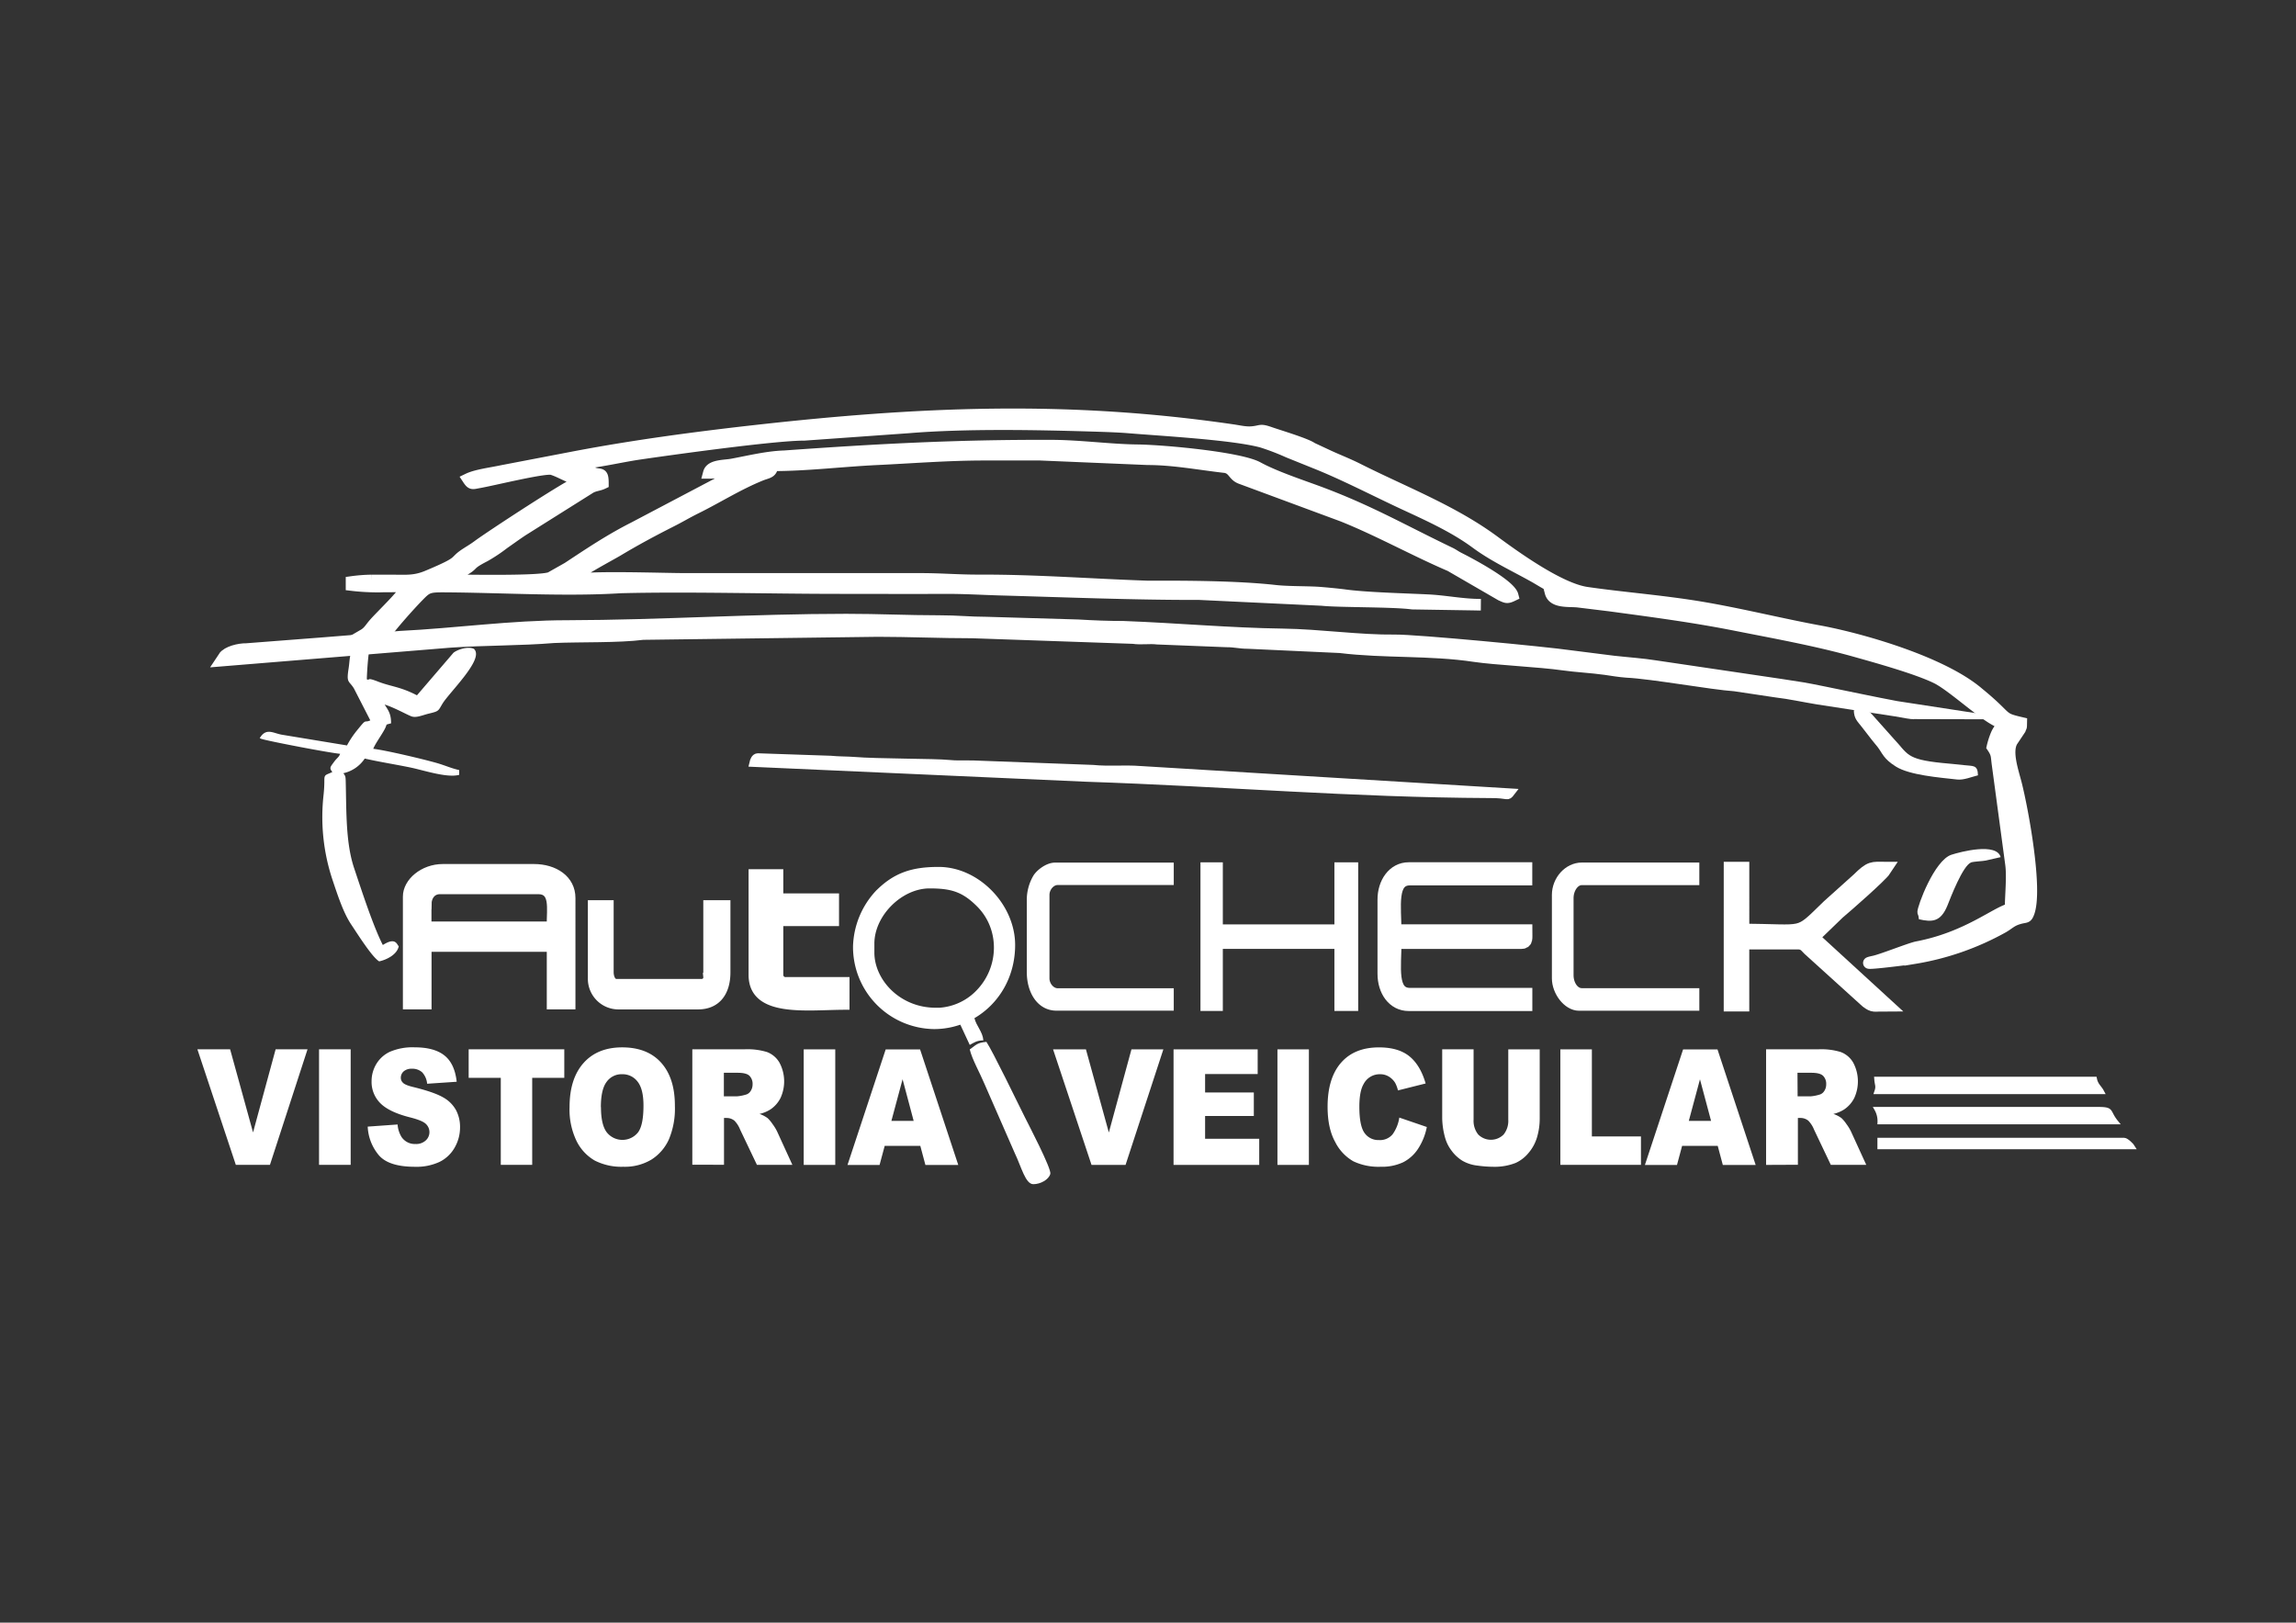 <svg id="Camada_1" data-name="Camada 1" xmlns="http://www.w3.org/2000/svg" viewBox="0 0 842 595"><rect x="0" y="0" width="842" height="595" fill="#333333" stroke="none"/><defs><style>.cls-1,.cls-12,.cls-13,.cls-2,.cls-3,.cls-4,.cls-6,.cls-7{fill:#fff;}.cls-1,.cls-10,.cls-11,.cls-13,.cls-14,.cls-2,.cls-3,.cls-4,.cls-5,.cls-6,.cls-7,.cls-8,.cls-9{stroke:#fff;stroke-miterlimit:22.93;}.cls-1{stroke-width:4.25px;}.cls-1,.cls-10,.cls-11,.cls-12,.cls-13,.cls-14,.cls-2,.cls-3,.cls-4,.cls-5,.cls-6,.cls-7,.cls-8,.cls-9{fill-rule:evenodd;}.cls-2{stroke-width:2.74px;}.cls-3{stroke-width:0.8px;}.cls-4{stroke-width:2.83px;}.cls-5,.cls-8,.cls-9{fill:#e21d11;}.cls-5{stroke-width:5.15px;}.cls-6{stroke-width:3.15px;}.cls-7{stroke-width:1.37px;}.cls-8{stroke-width:5.1px;}.cls-9{stroke-width:5.48px;}.cls-10,.cls-11,.cls-14{fill:#e31c10;}.cls-10{stroke-width:4.89px;}.cls-11{stroke-width:4.95px;}.cls-13{stroke-width:1.43px;}.cls-14{stroke-width:5.67px;}</style></defs><path class="cls-1" d="M132.25,233.41l8.88-.56c2.3-3.44,9-10.91,12.33-14.32,3.17-3.25,3.71-3.49,9.87-3.45,20.82.13,43.95,1.6,64.33.32,24.71-.62,54.17.24,80,.24,13.07,0,26.39.07,39.41,0,6.82,0,12.82.37,19.42.57,24.25.67,49.14,1.7,73.3,1.65L484.85,220c5.84.65,26.12.39,33.07,1.34l25.13.4c-6.88,0-12.81-1.34-19.43-1.66-8.23-.4-22.73-.77-30.38-1.82-2.31-.32-7.59-.83-10.14-1-4.72-.25-11-.14-15.46-.64-13.8-1.54-32.55-1.62-46.73-1.57-20.9-.71-41.14-2.31-62.16-2.23-7.79,0-13.51-.55-21.1-.55h-86c-9.55,0-35.77-1.07-42.74.55,1.77-2.42,14.51-9.11,17.79-11.07,6.2-3.71,12.29-7,19-10.4,3.53-1.76,6-3.29,9.44-5,8.09-4,15.5-8.75,23.93-12.16,2.52-1,4-.8,4.2-3.57,12.67,0,25.69-1.62,38.31-2.22,12.93-.61,26-1.67,39.41-1.67,6.84,0,13.7,0,20.54,0l39.42,1.66c9.18,0,18.44,1.75,27.7,2.83a4,4,0,0,1,1.8.42c2,.91,2.15,2.84,4.59,3.74l37.28,13.8c13.17,5.26,26.7,12.78,39.54,18.27l18.6,10.77c2,.89,2.23,1.12,4.27.14-1-3.9-15.55-11.63-19.62-13.68-1.62-.82-2.08-1.31-3.54-2-18.42-8.85-30.5-16-50.19-23.1-6.14-2.22-14.54-5.11-20.14-8.17-6.62-3.6-34.39-6.19-44.21-6.31-10.28-.12-21.45-1.73-32.17-1.69-34.26-.1-63.39,1.48-97.15,3.89-6.32.19-13,1.85-19.2,3-2.89.54-7.8.25-8.56,3.1,5.42,0,10.91-2.22,17.76-2.22-1.77,1.23-4.84,1.93-6.74,2.69-2.64,1.06-4.43,1.77-6.95,3l-31.63,16.66c-8.81,4.47-16,9.32-24.16,14.7l-6.39,3.61c-4.11,1.59-32.36.93-38.49.93.1-.09.27-.34.32-.24l3.2-1.8c8.75-4.3,3.31-2.93,10.92-6.84a59.06,59.06,0,0,0,7-4.67c2.48-1.72,4.54-3.24,6.88-4.78l24.88-15.64c1.69-.9,3-.82,4.55-1.56,0-4.68-1.06-2.51-4.22-4.11-.94-.48-1.58-1-2.81-1.63l-2.61-1.27c-.07,0-.24-.13-.35-.21,6-.13,16.29-2.57,23.07-3.57,9.67-1.42,49.8-7.07,60.74-7l38.35-2.73c20.57-1.7,46.66-1.22,67.16-.6,3.92.12,9.51.29,13.28.6,12.8,1.06,38.59,2.47,49.08,5.32a89.37,89.37,0,0,1,9.63,3.69l9.92,4c10.62,4.23,21.67,10,32.25,14.93,9.1,4.22,18.65,8.5,26.67,14.41,6.63,4.9,14.22,8.39,21.43,12.43,2.72,1.53,6.17,3.9,9.26,4.62-1.17,1.61-.45,1.11-3.33,1.11,1,3.78,6.56,3.07,9.94,3.38l11.88,1.45c15.84,2.15,30.48,4.05,46.14,7.15,14.37,2.84,29.78,5.62,43.74,9.55,7.9,2.22,23,6.41,30.05,9.93C716.63,251.89,729,263.7,734,265c-.18,2.24-.9,2.17-1.84,4.27a28.9,28.9,0,0,0-1.49,4.62c1.76,2.62,1.44,3.14,1.89,6.43l4.94,36.7c.6,4.59-.17,11.77-.17,16.27-5.38,1.25-15.9,10.5-34.26,14-2.53.49-12.82,4.62-15.76,5.25-8.18,1.74,11.84-.73,14.8-1.21A99.74,99.74,0,0,0,734.56,340c2.31-1.34,3.11-2.5,6.14-3.3,2.24-.59,2.5-.12,3.18-1.81,3.35-8.24-2.1-37.81-4.53-47.39-1.18-4.66-3.76-11.86-1.44-15.75l2.9-4.34c.45-1.28.39-.39.43-2.34-8.08-1.88-4.17-1.5-15.72-10.93-12.87-11-41.12-19.38-57.4-22.53-14.58-2.64-29.63-6.46-44.89-9-14.19-2.33-28.32-3.38-41.35-5.28-9.82-1.43-25.61-12.69-33.92-18.82-15.29-11.28-33.1-18-50.06-26.55-3.6-1.8-6.72-3-10.35-4.64l-6.43-3c-2.22-1.6-12.18-4.55-15.42-5.69-3.77-1.31-3.08-.49-6.52-.19-2.41.21-4.6-.36-7-.71-60.64-8.87-114.54-6.58-175.5.27-21.81,2.45-44.56,5.49-66.39,9.66l-26.08,5c-4.06.88-9.46,1.51-12.55,3,1.32,2,1.52,1.66,3.93,1.23,5-.86,24.2-5.62,26.85-4.85,3.16.92,6.5,3.35,9.75,3.62v1.11c-3.11.83-32.36,20-36.73,23.23-1.68,1.25-2.61,1.77-4.34,2.88-5.45,3.48-.62,2.64-14.37,8.39-4.76,2-8,1.58-13.4,1.58h-7.22a58.36,58.36,0,0,0-7.21.56v1.11a81.38,81.38,0,0,0,10.57.56c3.82-.13,6.82.17,10-.56-.67,2.86-9.48,11-12.34,14.31-1.22,1.4-1.89,2.71-3.47,3.75Z"/><path class="cls-2" d="M156.89,331.51c0-2.68,1.58-5,4.44-5h36.09c5.75,0,4.44,6.46,4.44,12.77h-45v-7.78Zm-7.77-2.77v40h7.77v-21.1h45v21.1h7.77V329.29c0-7-6.25-11.1-13.88-11.1H162.44C155.11,318.19,149.12,323.38,149.12,328.74Z"/><path class="cls-3" d="M135.24,237.64h-5.55l-.33.81c-.83,2.51-.74,4.26-1.12,6.7-.83,5.38,0,4,1.9,7.09l6.21,12.1c-3.22,1.55-1.21-1.08-5.13,3.75a33.49,33.49,0,0,0-3.75,5.69l-24.28-4c-3.19-.61-5.31-2.35-7.36.71,1.36.65,26.9,5.55,29.42,5.55-.51,1.92-1.21,1.88-2.5,3.66-1.57,2.15-1.46,1.8-.28,3.56-4.45,2.13-2.53-.16-3.41,8.24a72.45,72.45,0,0,0,3.2,30.83c1.88,5.59,4,12.19,6.87,16.45,2.07,3.08,7.38,11.56,10,13.31,2.57-.59,6-2.33,6.66-5-.71-.85-1-3-5.55,0-3.64-6.88-8.23-21.13-10.76-28.66-3.09-9.19-2.83-20.85-3.08-31.34-.06-2.73-.08-2.24-1.15-3.84a12.32,12.32,0,0,0,8.33-5.55c5.48,1.27,11.58,2.21,17.16,3.37,4.57.95,12.92,3.74,17.26,2.73v-1.11c-2.51-.58-4.67-1.53-7.15-2.29-4.45-1.37-20.33-5.13-24.5-5.48.52-1.93,3-5.15,4.41-7.8,1-1.95.08-1.61,2.25-2.19,0-3.7-1.52-4.85-2.77-7.22,3.7.86,9.54,4.23,10.93,4.64,1.63.49,3.78-.54,6-1.07,3.72-.9,3.15-.84,4.8-3.53,2.51-4.09,15-16.08,11.62-19.47-1.87-.89-5.47.18-7,1.35L153,255.46c-6.24-3.3-9.55-3.26-14.36-5.1-5.12-2-2,0-4.52-1C134.13,247.07,134.65,239,135.24,237.64Z"/><path class="cls-4" d="M217,358.72a9.81,9.81,0,0,0,10,10h29c6.61,0,10.45-4.49,10.45-12.21v-25h-7.12v26.65a2,2,0,0,1-1.9,2.22H226c-1.53,0-2.37-2-2.37-3.88v-25H217Z"/><path class="cls-4" d="M343.11,370.93c-13.86,0-23.87-10.87-23.87-21.65V346c0-11,10.67-21.65,21.65-21.65,8.14,0,12.71,1.28,18.47,7.06,8.9,8.94,8.66,23.65-.28,32.79a22.18,22.18,0,0,1-16,6.78Zm-28.87-23.87a28.69,28.69,0,0,0,28.31,28.87c15.25,0,28.31-12.32,28.31-29.43,0-14-12.64-27.2-26.64-27.2-9.36,0-15.67,1.93-22.09,8.45A29.7,29.7,0,0,0,314.24,347.06Z"/><path class="cls-4" d="M276.24,279.78,398,285.22c52.38,1.76,97.49,5.77,148.23,6,7.31-.09,6.33,1.39,7.92-.68l-136-8.24c-5.53-.45-11.89.17-17.3-.4l-43.72-1.63c-3.55-.1-6.27.12-9.21-.2-5-.53-26.24-.39-34.85-1.11-2.25-.18-5.76-.14-8.41-.42l-26.76-.91C276.87,277.69,276.45,278.88,276.24,279.78Z"/><path class="cls-5" d="M507.74,329.85v27.2c0,6.09,3.4,11.1,8.87,11.1h42.76v-3.33H517.13c-7.65,0-5.74-10.44-5.74-19.43h46.42c1.91,0,1.56-1.18,1.56-3.88h-48c0-9-1.91-19.43,5.74-19.43h42.24v-3.33H516.61C511.19,318.75,507.74,323.92,507.74,329.85Z"/><path class="cls-6" d="M276.1,357.49c0,14.21,20,11.2,33.86,11.2v-8.84H288.24a2.37,2.37,0,0,1-2.56-2.36V338h20.44v-8.84H285.68v-8.85H276.1Z"/><path class="cls-7" d="M689.21,411.58h87.06c-3.54-4.28-1-5.05-7.58-5H688A9,9,0,0,1,689.21,411.58Z"/><path class="cls-7" d="M688,400.5h83.07c-1-1.95-2.32-2.54-2.79-5H688C688.16,398,688.83,398.11,688,400.5Z"/><polygon class="cls-8" points="442.79 368.15 445.89 368.15 445.89 345.39 491.91 345.39 491.91 368.15 495.53 368.15 495.53 318.75 491.91 318.75 491.91 341.51 445.89 341.51 445.89 318.75 442.79 318.75 442.79 368.15"/><path class="cls-9" d="M634.87,368.15h3.89V345.39H659.3c2.33,0,3.08,1.09,4.31,2.36L684.87,367c2.33,1.71,2.3,1.14,6.07,1.14L664.3,343.73l9.6-9.28c3.15-2.63,15.64-13.61,17-15.7-4.18,0-4.7-.57-9.31,4l-10.82,9.71c-12,11.63-7.88,9-32,9V318.75h-3.89Z"/><path class="cls-10" d="M379,330.4v26.1c0,6.16,3,11.65,8.42,11.65H428v-3.33H387.87c-2.9,0-5.45-2.86-5.45-6.1V328.18c0-3.24,2.55-6.1,5.45-6.1H428v-3.33H386.88c-2.06,0-4.77,2-5.77,3.52A15.07,15.07,0,0,0,379,330.4Z"/><path class="cls-11" d="M571.59,328.18v30.54c0,4.48,3.68,9.43,7.51,9.43h41.61v-3.33h-40.6c-3.21,0-5.52-3.42-5.52-7.21V329.29c0-3.68,2.34-7.21,5.52-7.21h40.6v-3.33h-40.6C575.53,318.75,571.59,323.11,571.59,328.18Z"/><path class="cls-12" d="M355.63,384.81c.85,3.61,3.78,8.75,5.32,12.45l11.15,25.48c2.47,5.13,3.93,11.48,6.85,11.48,2.57,0,5.61-1.61,6.23-3.77.52-1.82-8.19-18.47-9.37-20.85-2.7-5.39-11.72-24.06-14.07-27.57C358.15,382.33,357.79,383.36,355.63,384.81Z"/><path class="cls-13" d="M689.21,420.7h93.16c-.41-.74-2.51-2.77-3.34-2.77H689.21Z"/><path class="cls-12" d="M679.84,260.46c.07,3.1,1.39,4.1,2.85,6s2.48,3.25,3.88,5c.7.87,1.31,1.58,2,2.45,1.79,2.32,2.1,4.3,6.7,7.18,5,3.14,15.8,4,22.5,4.75,2.42.26,5.33-1,7.6-1.54-.09-3.94-1.71-3.32-5.15-3.74-3.12-.37-4.88-.47-8.08-.8-13.33-1.36-12.38-3.32-17.72-8.93l-8.38-9.4C683,259,683.88,259.51,679.84,260.46Z"/><path class="cls-12" d="M703.16,334.29c0,1.44.37.57.55,2.78,4.8,1.11,8,1.05,10.48-5.07,1.12-2.82,5.61-14.59,8.66-15.76.95-.36,4.31-.45,5.41-.7,1.91-.43,3.64-.82,5.43-1.24-1.45-5.41-14.59-2-18.09-.87C709.35,315.52,703.16,332.18,703.16,334.29Z"/><path class="cls-12" d="M351.75,374.82l3.88,8.33c1.62-.86,2.52-1.62,5-1.67-.27-3.26-2.6-5.18-3.33-8.33C354.23,373.41,354.82,374.56,351.75,374.82Z"/><path class="cls-12" d="M72.39,384.76h12l8.41,30.48,8.28-30.48h11.7L99,427.12H86.48L72.39,384.76Zm44.65,0H128.6v42.36H117V384.76Zm17.83,28.35,10.94-.78a10,10,0,0,0,1.45,4.59,5.82,5.82,0,0,0,5.09,2.56,5.14,5.14,0,0,0,3.79-1.31,4.1,4.1,0,0,0,.08-6c-.84-.87-2.8-1.68-5.89-2.46q-7.58-1.92-10.8-5.13a11,11,0,0,1-3.26-8.17,12.15,12.15,0,0,1,1.67-6.15,11.45,11.45,0,0,1,5-4.57,21,21,0,0,1,9.17-1.65q7.15,0,10.9,3t4.47,9.62l-10.84.73a7.05,7.05,0,0,0-1.82-4.19,5.33,5.33,0,0,0-3.83-1.31,4.27,4.27,0,0,0-3,1,3.11,3.11,0,0,0-1,2.36,2.47,2.47,0,0,0,.82,1.81c.53.56,1.82,1.08,3.85,1.56,5,1.23,8.64,2.49,10.81,3.75a11.94,11.94,0,0,1,4.76,4.69,13.13,13.13,0,0,1,1.48,6.27,14.86,14.86,0,0,1-2,7.52,12.93,12.93,0,0,1-5.55,5.21,20,20,0,0,1-9,1.78q-9.51,0-13.17-4.17a17.45,17.45,0,0,1-4.14-10.55Zm37-28.35h35.07v10.47H195.17v31.89H183.65V395.23H171.87V384.76Zm37,21.21q0-10.38,5.09-16.14t14.18-5.78q9.31,0,14.36,5.67t5,15.9a29,29,0,0,1-2.2,12.17,17.06,17.06,0,0,1-6.37,7.39,18.94,18.94,0,0,1-10.38,2.65,21.52,21.52,0,0,1-10.45-2.28,16.87,16.87,0,0,1-6.7-7.23A26.56,26.56,0,0,1,208.87,406Zm11.52,0q0,6.4,2.1,9.2a7.33,7.33,0,0,0,11.49.06c1.36-1.83,2-5.1,2-9.85q0-6-2.13-8.72a6.87,6.87,0,0,0-5.77-2.76,6.7,6.7,0,0,0-5.62,2.8c-1.41,1.86-2.11,5-2.11,9.27Zm33.5,21.12V384.76H273.1a24.6,24.6,0,0,1,8.17,1,8.91,8.91,0,0,1,4.56,3.86,14.55,14.55,0,0,1,.4,13,11,11,0,0,1-3.65,4.16,12.75,12.75,0,0,1-4.05,1.68,11,11,0,0,1,3,1.56,13.22,13.22,0,0,1,1.84,2.23,16.59,16.59,0,0,1,1.61,2.63l5.6,12.24h-13l-6.16-12.92a9.79,9.79,0,0,0-2.08-3.26,4.51,4.51,0,0,0-2.83-1h-1v17.16ZM265.46,402h4.87a15.27,15.27,0,0,0,3.06-.58,3,3,0,0,0,1.87-1.33,4.34,4.34,0,0,0,.73-2.46,4.18,4.18,0,0,0-1.15-3.16c-.76-.74-2.2-1.1-4.31-1.1h-5.07V402Zm29.28-17.21h11.57v42.36H294.74V384.76Zm42.76,35.38H324.44l-1.88,7H310.8l14-42.36h12.62l14,42.36H339.37l-1.87-7ZM335.06,411,331,395.74,326.9,411Zm51.13-26.21h12.05l8.4,30.48,8.29-30.48h11.7l-13.86,42.36H400.29l-14.1-42.36Zm44.18,0h30.85v9.05H441.94v6.74h17.87v8.64H441.94v8.34h19.85v9.59H430.37V384.76Zm38.1,0H480v42.36H468.47V384.76Zm44.67,25,10.11,3.46A22.34,22.34,0,0,1,520,421.3a14.3,14.3,0,0,1-5.43,4.88,18.34,18.34,0,0,1-8.26,1.65,21.54,21.54,0,0,1-10-2,16.75,16.75,0,0,1-6.65-7.06c-1.87-3.36-2.8-7.68-2.8-12.92q0-10.5,4.92-16.15t13.95-5.64q7.05,0,11.09,3.23c2.68,2.16,4.69,5.47,6,10l-10.16,2.55A10.7,10.7,0,0,0,511.6,397a7,7,0,0,0-2.37-2.29,6.07,6.07,0,0,0-3.14-.81,6.61,6.61,0,0,0-6,3.57c-1.05,1.76-1.58,4.54-1.58,8.32q0,7,1.89,9.64a6.16,6.16,0,0,0,5.3,2.61,6,6,0,0,0,5-2.11,14,14,0,0,0,2.46-6.12Zm40-25h11.51V410a24.1,24.1,0,0,1-1,7.08,15.75,15.75,0,0,1-3.23,5.84,13.15,13.15,0,0,1-4.61,3.51,21,21,0,0,1-8.07,1.41,44.5,44.5,0,0,1-5.94-.44,14.14,14.14,0,0,1-5.39-1.71,13.91,13.91,0,0,1-4-3.65,14.13,14.13,0,0,1-2.46-4.88,28.45,28.45,0,0,1-1.06-7.16V384.76h11.51v25.83a8,8,0,0,0,1.69,5.4,6.58,6.58,0,0,0,9.34,0,8,8,0,0,0,1.69-5.43V384.76Zm19.12,0h11.52V416.7h18v10.42H572.22V384.76Zm57.71,35.38H616.87l-1.88,7H603.23l14-42.36h12.62l14,42.36H631.8l-1.87-7ZM627.49,411l-4.07-15.23L619.33,411Zm20.18,16.15V384.76h19.21a24.5,24.5,0,0,1,8.16,1,8.84,8.84,0,0,1,4.56,3.86,14.55,14.55,0,0,1,.4,13,11,11,0,0,1-3.65,4.16,12.68,12.68,0,0,1-4,1.68,10.76,10.76,0,0,1,3,1.56,12.74,12.74,0,0,1,1.84,2.23,16.59,16.59,0,0,1,1.61,2.63l5.6,12.24h-13l-6.15-12.92a9.94,9.94,0,0,0-2.09-3.26,4.49,4.49,0,0,0-2.83-1h-1v17.16ZM659.23,402h4.88a15.22,15.22,0,0,0,3-.58,3,3,0,0,0,1.87-1.33,4.27,4.27,0,0,0,.73-2.46,4.14,4.14,0,0,0-1.15-3.16c-.76-.74-2.19-1.1-4.3-1.1h-5.08Z"/><path class="cls-14" d="M146.79,234.18c-18.79,1.71-37.56,3.06-56.37,4.53-2.66-.06-6.72,1-7.83,2.7l82.31-6.74c12.73-.9,25.93-.7,38.19-1.72,9.86-.43,23.49,0,32.69-1.17l86.12-1.11c11.49,0,23.11.54,34.71.53l59,2.05c2.9.45,5.93-.13,8.85.23l25.24,1c3.53,0,4.79.58,8,.58l33.8,1.56c16.24,2,33,.8,49.37,3.27,7.61,1.14,23.94,1.87,32.44,3.1,4.85.69,10.21.92,15.59,1.67,2,.29,5.3.85,7.69,1,9.37.44,31.35,4.45,39.77,5l15.07,2.26c5,.58,10.14,1.72,15.31,2.57l35.49,5.45c-3.67,0-35.63-7.05-41.32-7.94-2.7-.42-5-.8-7.49-1.17L607.22,245c-5.14-.83-10-1.11-15.54-1.73l-15.83-2c-9.1-1.33-56.55-5.84-64.26-5.75-13.19.16-27.45-2-41.28-2.19-19.2-.26-39-2.07-58.35-2.79-5.72,0-10.84-.21-16.6-.55L361.65,229c-6,0-10.74-.56-17.11-.55-12,0-22.24-.55-34.22-.54-34.36,0-68.22,2.27-102.13,2.35C187.42,230.26,167.27,233.18,146.79,234.18Z"/></svg>